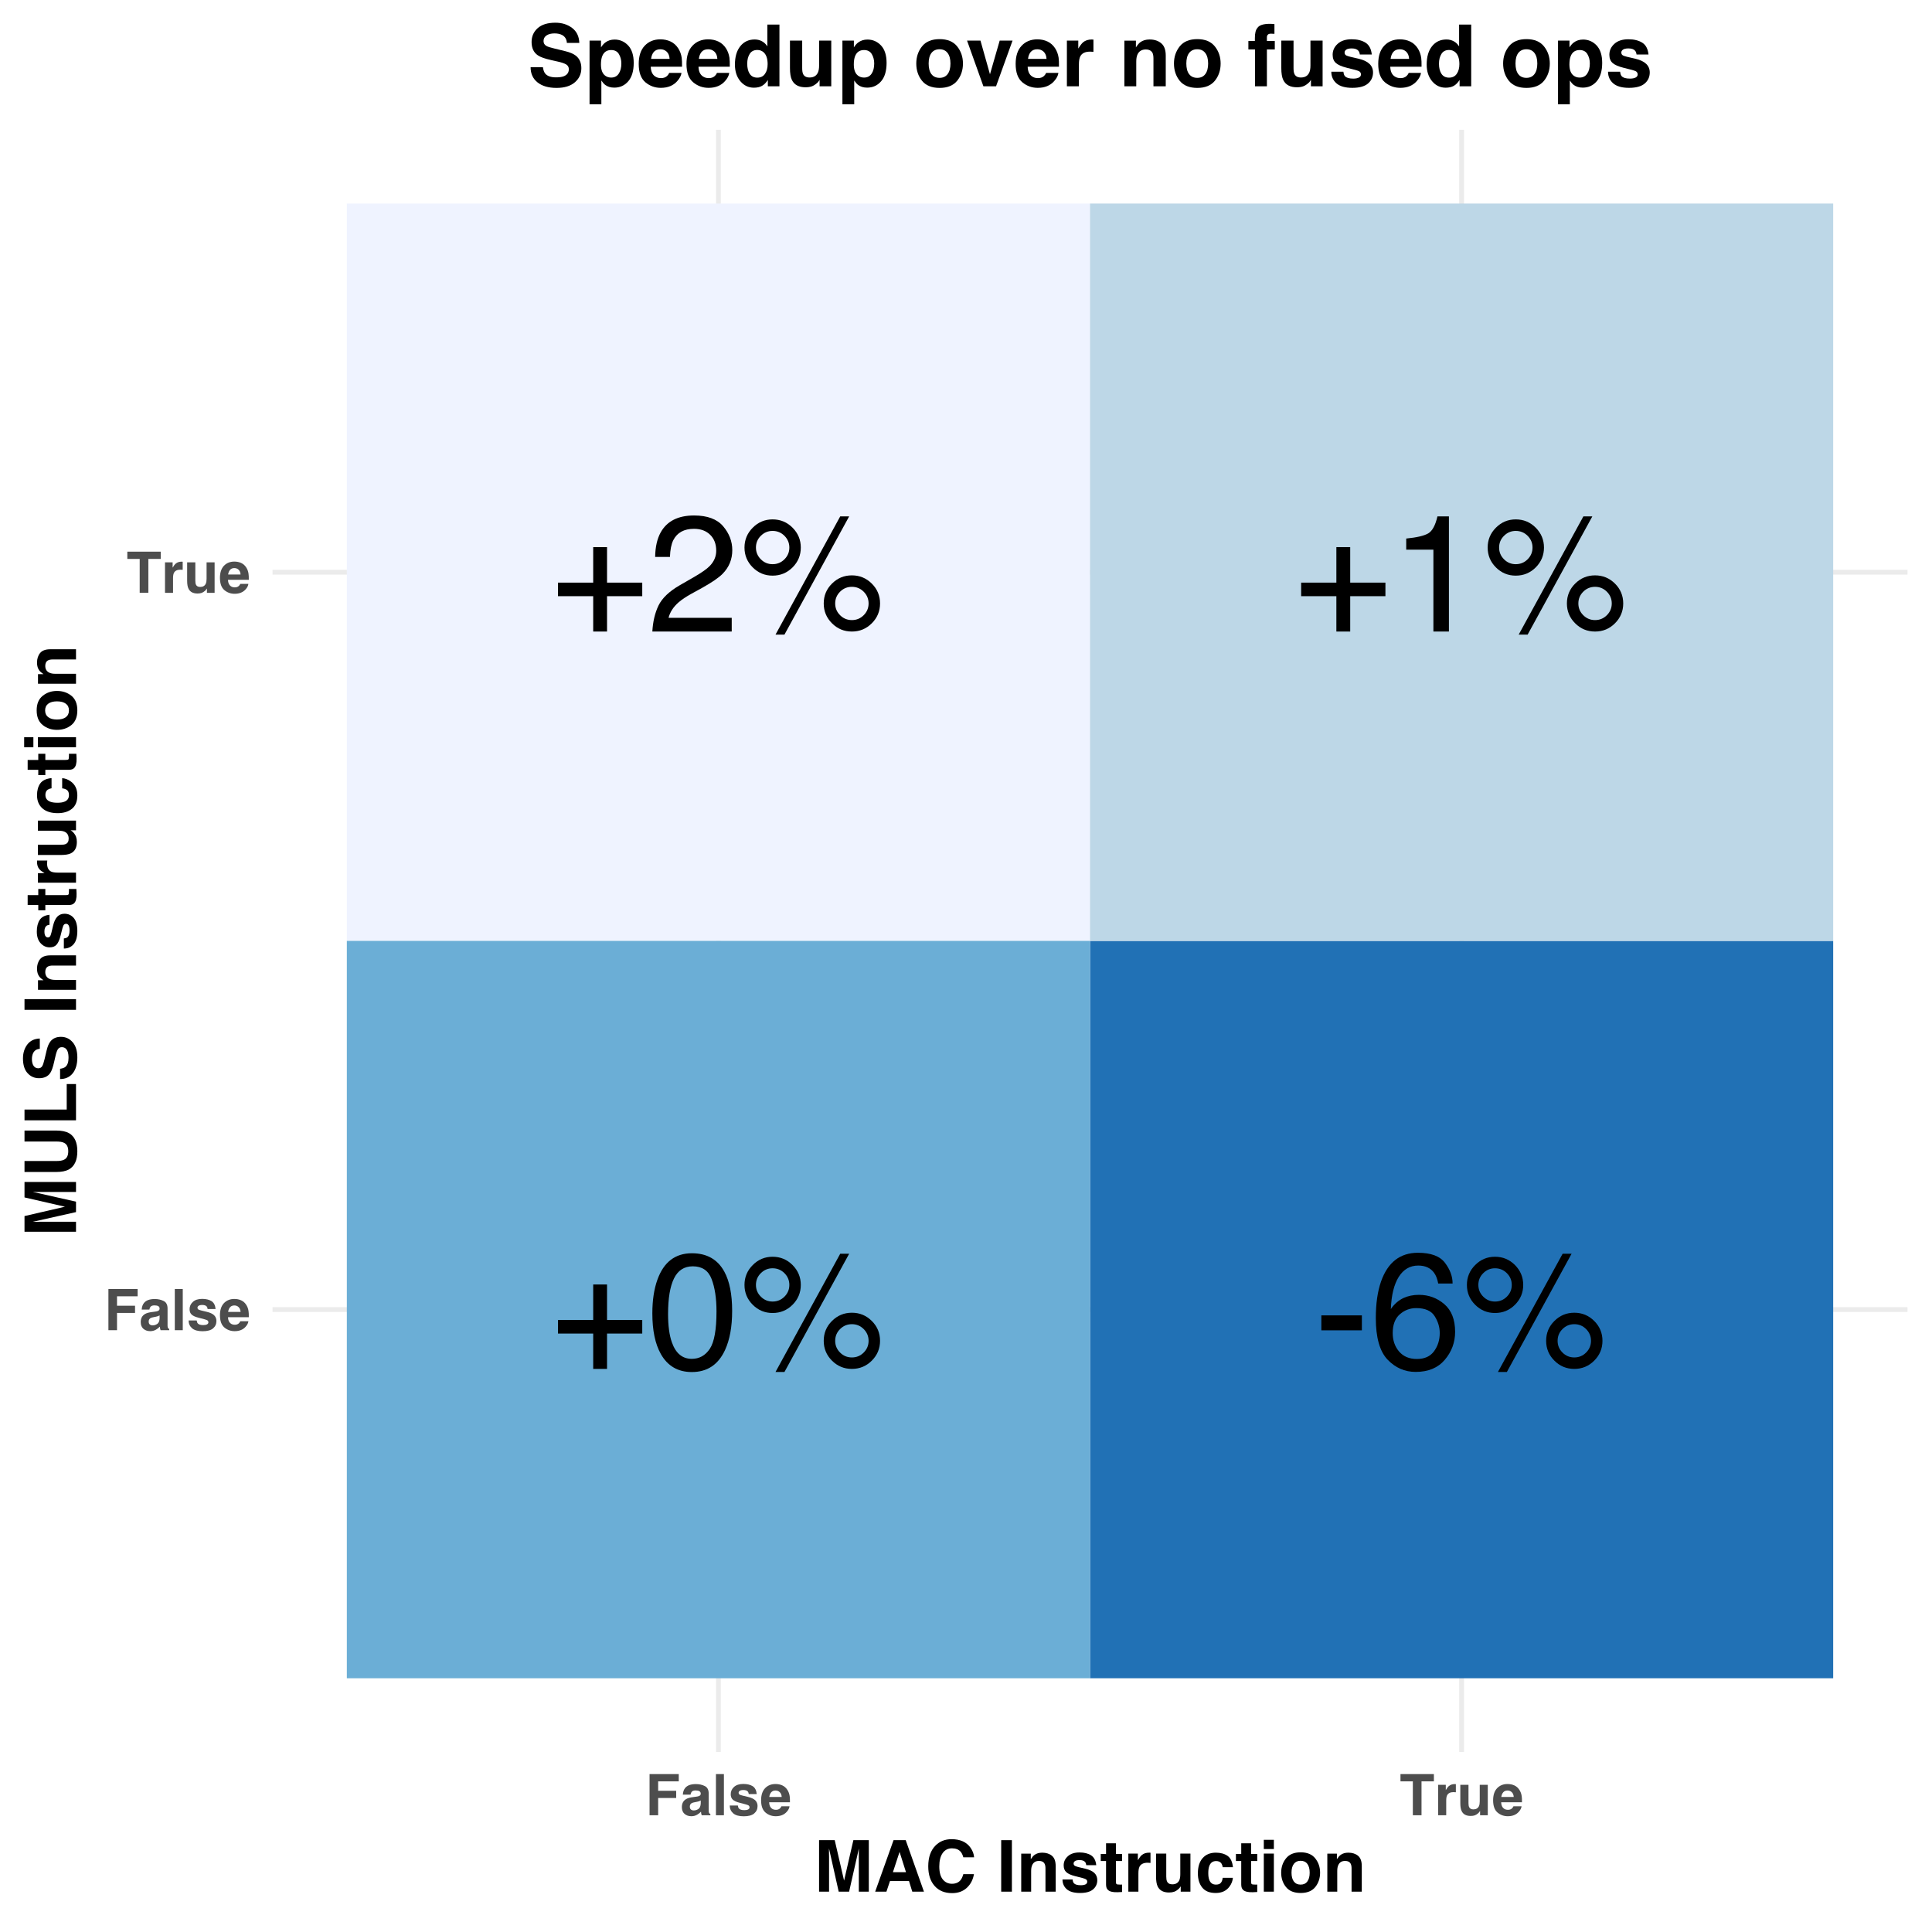 <?xml version="1.0" encoding="UTF-8"?>
<svg xmlns="http://www.w3.org/2000/svg" xmlns:xlink="http://www.w3.org/1999/xlink" width="432pt" height="432pt" viewBox="0 0 432 432" version="1.1">
<defs>
<g>
<symbol overflow="visible" id="glyph0-0">
<path style="stroke:none;" d="M 1.188 0 L 1.188 -26.531 L 22.25 -26.531 L 22.25 0 Z M 18.922 -3.328 L 18.922 -23.203 L 4.516 -23.203 L 4.516 -3.328 Z M 18.922 -3.328 "/>
</symbol>
<symbol overflow="visible" id="glyph0-1">
<path style="stroke:none;" d="M 1.531 -11.969 L 10.594 -11.969 L 10.594 -8.625 L 1.531 -8.625 Z M 1.531 -11.969 "/>
</symbol>
<symbol overflow="visible" id="glyph0-2">
<path style="stroke:none;" d="M 10.812 -25.969 C 13.707 -25.969 15.723 -25.219 16.859 -23.719 C 17.992 -22.219 18.562 -20.676 18.562 -19.094 L 15.344 -19.094 C 15.156 -20.113 14.848 -20.91 14.422 -21.484 C 13.641 -22.566 12.457 -23.109 10.875 -23.109 C 9.051 -23.109 7.602 -22.27 6.531 -20.594 C 5.469 -18.914 4.875 -16.508 4.75 -13.375 C 5.5 -14.477 6.438 -15.301 7.562 -15.844 C 8.602 -16.32 9.758 -16.562 11.031 -16.562 C 13.195 -16.562 15.086 -15.867 16.703 -14.484 C 18.316 -13.098 19.125 -11.031 19.125 -8.281 C 19.125 -5.938 18.359 -3.859 16.828 -2.047 C 15.297 -0.234 13.117 0.672 10.297 0.672 C 7.867 0.672 5.773 -0.242 4.016 -2.078 C 2.266 -3.922 1.391 -7.016 1.391 -11.359 C 1.391 -14.578 1.781 -17.305 2.562 -19.547 C 4.07 -23.828 6.82 -25.969 10.812 -25.969 Z M 10.578 -2.219 C 12.285 -2.219 13.562 -2.789 14.406 -3.938 C 15.258 -5.094 15.688 -6.453 15.688 -8.016 C 15.688 -9.336 15.305 -10.598 14.547 -11.797 C 13.797 -12.992 12.422 -13.594 10.422 -13.594 C 9.023 -13.594 7.801 -13.129 6.75 -12.203 C 5.695 -11.273 5.172 -9.879 5.172 -8.016 C 5.172 -6.379 5.645 -5.004 6.594 -3.891 C 7.551 -2.773 8.879 -2.219 10.578 -2.219 Z M 10.578 -2.219 "/>
</symbol>
<symbol overflow="visible" id="glyph0-3">
<path style="stroke:none;" d="M 25.203 -12.562 C 26.941 -12.562 28.426 -11.945 29.656 -10.719 C 30.883 -9.5 31.5 -8.02 31.5 -6.281 C 31.5 -4.551 30.883 -3.07 29.656 -1.844 C 28.426 -0.613 26.941 0 25.203 0 C 23.461 0 21.977 -0.613 20.75 -1.844 C 19.52 -3.07 18.906 -4.551 18.906 -6.281 C 18.906 -8.02 19.52 -9.5 20.75 -10.719 C 21.977 -11.945 23.461 -12.562 25.203 -12.562 Z M 22.594 -25.75 L 24.594 -25.75 L 10.125 0.688 L 8.125 0.688 Z M 7.469 -15.062 C 8.508 -15.062 9.395 -15.426 10.125 -16.156 C 10.852 -16.883 11.219 -17.758 11.219 -18.781 C 11.219 -19.801 10.852 -20.676 10.125 -21.406 C 9.395 -22.133 8.508 -22.5 7.469 -22.5 C 6.445 -22.5 5.57 -22.133 4.844 -21.406 C 4.113 -20.688 3.75 -19.812 3.75 -18.781 C 3.75 -17.758 4.113 -16.883 4.844 -16.156 C 5.57 -15.426 6.445 -15.062 7.469 -15.062 Z M 7.469 -25.078 C 9.219 -25.078 10.707 -24.457 11.938 -23.219 C 13.164 -21.988 13.781 -20.508 13.781 -18.781 C 13.781 -17.051 13.164 -15.57 11.938 -14.344 C 10.707 -13.113 9.219 -12.5 7.469 -12.5 C 5.738 -12.5 4.258 -13.113 3.031 -14.344 C 1.801 -15.57 1.188 -17.051 1.188 -18.781 C 1.188 -20.508 1.801 -21.988 3.031 -23.219 C 4.258 -24.457 5.738 -25.078 7.469 -25.078 Z M 25.203 -2.562 C 26.234 -2.562 27.113 -2.926 27.844 -3.656 C 28.57 -4.383 28.938 -5.258 28.938 -6.281 C 28.938 -7.301 28.57 -8.176 27.844 -8.906 C 27.113 -9.633 26.234 -10 25.203 -10 C 24.172 -10 23.289 -9.633 22.562 -8.906 C 21.832 -8.176 21.469 -7.301 21.469 -6.281 C 21.469 -5.258 21.832 -4.383 22.562 -3.656 C 23.289 -2.926 24.172 -2.562 25.203 -2.562 Z M 25.203 -2.562 "/>
</symbol>
<symbol overflow="visible" id="glyph0-4">
<path style="stroke:none;" d="M 1.656 -7.906 L 1.656 -10.938 L 9.531 -10.938 L 9.531 -18.875 L 12.625 -18.875 L 12.625 -10.938 L 20.5 -10.938 L 20.5 -7.906 L 12.625 -7.906 L 12.625 0 L 9.531 0 L 9.531 -7.906 Z M 1.656 -7.906 "/>
</symbol>
<symbol overflow="visible" id="glyph0-5">
<path style="stroke:none;" d="M 1.156 0 C 1.281 -2.227 1.738 -4.164 2.531 -5.812 C 3.332 -7.457 4.895 -8.957 7.219 -10.312 L 10.688 -12.312 C 12.238 -13.219 13.328 -13.988 13.953 -14.625 C 14.941 -15.625 15.438 -16.77 15.438 -18.062 C 15.438 -19.562 14.984 -20.754 14.078 -21.641 C 13.18 -22.523 11.977 -22.969 10.469 -22.969 C 8.25 -22.969 6.707 -22.125 5.844 -20.438 C 5.395 -19.539 5.145 -18.289 5.094 -16.688 L 1.781 -16.688 C 1.82 -18.938 2.238 -20.77 3.031 -22.188 C 4.438 -24.695 6.922 -25.953 10.484 -25.953 C 13.453 -25.953 15.617 -25.148 16.984 -23.547 C 18.348 -21.941 19.031 -20.16 19.031 -18.203 C 19.031 -16.129 18.301 -14.359 16.844 -12.891 C 16 -12.035 14.488 -11 12.312 -9.781 L 9.844 -8.422 C 8.664 -7.766 7.738 -7.145 7.062 -6.562 C 5.852 -5.508 5.094 -4.344 4.781 -3.062 L 18.906 -3.062 L 18.906 0 Z M 1.156 0 "/>
</symbol>
<symbol overflow="visible" id="glyph0-6">
<path style="stroke:none;" d="M 10 -25.859 C 13.352 -25.859 15.773 -24.477 17.266 -21.719 C 18.422 -19.594 19 -16.676 19 -12.969 C 19 -9.445 18.473 -6.539 17.422 -4.25 C 15.91 -0.945 13.43 0.703 9.984 0.703 C 6.879 0.703 4.566 -0.645 3.047 -3.344 C 1.785 -5.594 1.156 -8.613 1.156 -12.406 C 1.156 -15.344 1.535 -17.863 2.297 -19.969 C 3.711 -23.895 6.281 -25.859 10 -25.859 Z M 9.969 -2.25 C 11.656 -2.25 13 -2.992 14 -4.484 C 15 -5.984 15.5 -8.77 15.5 -12.844 C 15.5 -15.781 15.133 -18.195 14.406 -20.094 C 13.688 -21.988 12.285 -22.938 10.203 -22.938 C 8.285 -22.938 6.883 -22.035 6 -20.234 C 5.113 -18.43 4.672 -15.781 4.672 -12.281 C 4.672 -9.645 4.957 -7.523 5.531 -5.922 C 6.395 -3.473 7.875 -2.25 9.969 -2.25 Z M 9.969 -2.25 "/>
</symbol>
<symbol overflow="visible" id="glyph0-7">
<path style="stroke:none;" d="M 3.547 -18.312 L 3.547 -20.797 C 5.891 -21.023 7.523 -21.406 8.453 -21.938 C 9.379 -22.477 10.07 -23.75 10.531 -25.75 L 13.094 -25.75 L 13.094 0 L 9.625 0 L 9.625 -18.312 Z M 3.547 -18.312 "/>
</symbol>
<symbol overflow="visible" id="glyph1-0">
<path style="stroke:none;" d="M 0.969 -9.203 L 8.375 -9.203 L 8.375 0 L 0.969 0 Z M 7.234 -1.156 L 7.234 -8.062 L 2.109 -8.062 L 2.109 -1.156 Z M 7.234 -1.156 "/>
</symbol>
<symbol overflow="visible" id="glyph1-1">
<path style="stroke:none;" d="M 7.5 -7.578 L 2.891 -7.578 L 2.891 -5.469 L 6.922 -5.469 L 6.922 -3.859 L 2.891 -3.859 L 2.891 0 L 0.969 0 L 0.969 -9.203 L 7.5 -9.203 Z M 7.5 -7.578 "/>
</symbol>
<symbol overflow="visible" id="glyph1-2">
<path style="stroke:none;" d="M 1.094 -6.078 C 1.562 -6.672 2.367 -6.969 3.516 -6.969 C 4.254 -6.969 4.914 -6.82 5.5 -6.531 C 6.082 -6.238 6.375 -5.68 6.375 -4.859 L 6.375 -1.734 C 6.375 -1.516 6.375 -1.25 6.375 -0.938 C 6.395 -0.707 6.43 -0.551 6.484 -0.469 C 6.547 -0.383 6.633 -0.316 6.75 -0.266 L 6.75 0 L 4.812 0 C 4.758 -0.133 4.723 -0.258 4.703 -0.375 C 4.68 -0.5 4.664 -0.641 4.656 -0.797 C 4.406 -0.535 4.117 -0.312 3.797 -0.125 C 3.41 0.102 2.977 0.219 2.5 0.219 C 1.883 0.219 1.375 0.039 0.969 -0.312 C 0.57 -0.664 0.375 -1.164 0.375 -1.812 C 0.375 -2.645 0.695 -3.25 1.344 -3.625 C 1.695 -3.832 2.219 -3.977 2.906 -4.062 L 3.5 -4.141 C 3.832 -4.18 4.07 -4.234 4.219 -4.297 C 4.469 -4.41 4.594 -4.582 4.594 -4.812 C 4.594 -5.082 4.492 -5.27 4.297 -5.375 C 4.109 -5.488 3.828 -5.547 3.453 -5.547 C 3.023 -5.547 2.727 -5.441 2.562 -5.234 C 2.438 -5.078 2.352 -4.867 2.312 -4.609 L 0.594 -4.609 C 0.625 -5.203 0.789 -5.691 1.094 -6.078 Z M 2.406 -1.281 C 2.57 -1.145 2.781 -1.078 3.031 -1.078 C 3.406 -1.078 3.754 -1.188 4.078 -1.406 C 4.398 -1.633 4.57 -2.051 4.594 -2.656 L 4.594 -3.312 C 4.477 -3.238 4.363 -3.18 4.25 -3.141 C 4.133 -3.098 3.977 -3.055 3.781 -3.016 L 3.375 -2.938 C 3 -2.875 2.727 -2.797 2.562 -2.703 C 2.289 -2.535 2.156 -2.281 2.156 -1.938 C 2.156 -1.633 2.238 -1.414 2.406 -1.281 Z M 2.406 -1.281 "/>
</symbol>
<symbol overflow="visible" id="glyph1-3">
<path style="stroke:none;" d="M 0.875 -9.203 L 2.656 -9.203 L 2.656 0 L 0.875 0 Z M 0.875 -9.203 "/>
</symbol>
<symbol overflow="visible" id="glyph1-4">
<path style="stroke:none;" d="M 5.531 -6.5 C 6.062 -6.156 6.363 -5.566 6.438 -4.734 L 4.656 -4.734 C 4.633 -4.961 4.57 -5.145 4.469 -5.281 C 4.27 -5.52 3.938 -5.641 3.469 -5.641 C 3.082 -5.641 2.805 -5.578 2.641 -5.453 C 2.473 -5.336 2.391 -5.195 2.391 -5.031 C 2.391 -4.832 2.477 -4.688 2.656 -4.594 C 2.832 -4.5 3.453 -4.332 4.516 -4.094 C 5.223 -3.926 5.754 -3.676 6.109 -3.344 C 6.453 -3 6.625 -2.57 6.625 -2.062 C 6.625 -1.383 6.375 -0.832 5.875 -0.406 C 5.375 0.02 4.598 0.234 3.547 0.234 C 2.473 0.234 1.68 0.008 1.172 -0.438 C 0.66 -0.895 0.406 -1.473 0.406 -2.172 L 2.219 -2.172 C 2.258 -1.859 2.344 -1.633 2.469 -1.5 C 2.688 -1.258 3.094 -1.141 3.688 -1.141 C 4.039 -1.141 4.316 -1.191 4.516 -1.297 C 4.723 -1.398 4.828 -1.555 4.828 -1.766 C 4.828 -1.961 4.742 -2.113 4.578 -2.219 C 4.41 -2.32 3.789 -2.504 2.719 -2.766 C 1.945 -2.953 1.406 -3.191 1.094 -3.484 C 0.781 -3.766 0.625 -4.172 0.625 -4.703 C 0.625 -5.336 0.867 -5.879 1.359 -6.328 C 1.848 -6.773 2.539 -7 3.438 -7 C 4.289 -7 4.988 -6.832 5.531 -6.5 Z M 5.531 -6.5 "/>
</symbol>
<symbol overflow="visible" id="glyph1-5">
<path style="stroke:none;" d="M 6.656 -2 C 6.613 -1.594 6.406 -1.18 6.031 -0.766 C 5.445 -0.109 4.629 0.219 3.578 0.219 C 2.711 0.219 1.945 -0.055 1.281 -0.609 C 0.625 -1.172 0.297 -2.082 0.297 -3.344 C 0.297 -4.52 0.594 -5.422 1.188 -6.047 C 1.789 -6.672 2.566 -6.984 3.516 -6.984 C 4.086 -6.984 4.598 -6.879 5.047 -6.672 C 5.504 -6.461 5.879 -6.129 6.172 -5.672 C 6.441 -5.266 6.613 -4.797 6.688 -4.266 C 6.738 -3.953 6.758 -3.5 6.75 -2.906 L 2.094 -2.906 C 2.113 -2.227 2.328 -1.75 2.734 -1.469 C 2.973 -1.301 3.27 -1.219 3.625 -1.219 C 3.988 -1.219 4.285 -1.32 4.516 -1.531 C 4.641 -1.645 4.75 -1.801 4.844 -2 Z M 4.906 -4.094 C 4.875 -4.562 4.727 -4.914 4.469 -5.156 C 4.219 -5.406 3.898 -5.531 3.516 -5.531 C 3.109 -5.531 2.789 -5.398 2.562 -5.141 C 2.332 -4.879 2.188 -4.531 2.125 -4.094 Z M 4.906 -4.094 "/>
</symbol>
<symbol overflow="visible" id="glyph1-6">
<path style="stroke:none;" d="M 7.672 -9.203 L 7.672 -7.578 L 4.906 -7.578 L 4.906 0 L 2.969 0 L 2.969 -7.578 L 0.203 -7.578 L 0.203 -9.203 Z M 7.672 -9.203 "/>
</symbol>
<symbol overflow="visible" id="glyph1-7">
<path style="stroke:none;" d="M 4.25 -5.172 C 3.539 -5.172 3.062 -4.938 2.812 -4.469 C 2.676 -4.207 2.609 -3.801 2.609 -3.25 L 2.609 0 L 0.812 0 L 0.812 -6.812 L 2.516 -6.812 L 2.516 -5.625 C 2.785 -6.082 3.023 -6.391 3.234 -6.547 C 3.566 -6.828 4 -6.969 4.531 -6.969 C 4.562 -6.969 4.586 -6.969 4.609 -6.969 C 4.641 -6.969 4.691 -6.961 4.766 -6.953 L 4.766 -5.141 C 4.648 -5.148 4.551 -5.156 4.469 -5.156 C 4.383 -5.164 4.312 -5.172 4.25 -5.172 Z M 4.25 -5.172 "/>
</symbol>
<symbol overflow="visible" id="glyph1-8">
<path style="stroke:none;" d="M 5.203 -0.969 C 5.18 -0.945 5.133 -0.883 5.062 -0.781 C 5 -0.676 4.926 -0.582 4.844 -0.5 C 4.562 -0.25 4.289 -0.078 4.031 0.016 C 3.77 0.109 3.461 0.156 3.109 0.156 C 2.098 0.156 1.422 -0.207 1.078 -0.938 C 0.879 -1.332 0.781 -1.922 0.781 -2.703 L 0.781 -6.812 L 2.609 -6.812 L 2.609 -2.703 C 2.609 -2.316 2.656 -2.023 2.75 -1.828 C 2.906 -1.484 3.223 -1.312 3.703 -1.312 C 4.305 -1.312 4.723 -1.555 4.953 -2.047 C 5.066 -2.316 5.125 -2.672 5.125 -3.109 L 5.125 -6.812 L 6.922 -6.812 L 6.922 0 L 5.203 0 Z M 5.203 -0.969 "/>
</symbol>
<symbol overflow="visible" id="glyph2-0">
<path style="stroke:none;" d="M 1.203 -11.516 L 10.484 -11.516 L 10.484 0 L 1.203 0 Z M 9.047 -1.438 L 9.047 -10.078 L 2.641 -10.078 L 2.641 -1.438 Z M 9.047 -1.438 "/>
</symbol>
<symbol overflow="visible" id="glyph2-1">
<path style="stroke:none;" d="M 3.422 0 L 1.188 0 L 1.188 -11.516 L 4.688 -11.516 L 6.781 -2.469 L 8.859 -11.516 L 12.312 -11.516 L 12.312 0 L 10.078 0 L 10.078 -7.797 C 10.078 -8.016 10.078 -8.328 10.078 -8.734 C 10.086 -9.141 10.094 -9.453 10.094 -9.672 L 7.906 0 L 5.578 0 L 3.406 -9.672 C 3.406 -9.453 3.406 -9.141 3.406 -8.734 C 3.414 -8.328 3.422 -8.016 3.422 -7.797 Z M 3.422 0 "/>
</symbol>
<symbol overflow="visible" id="glyph2-2">
<path style="stroke:none;" d="M 7.969 -2.375 L 3.719 -2.375 L 2.922 0 L 0.406 0 L 4.516 -11.516 L 7.234 -11.516 L 11.312 0 L 8.703 0 Z M 7.297 -4.359 L 5.859 -8.891 L 4.375 -4.359 Z M 7.297 -4.359 "/>
</symbol>
<symbol overflow="visible" id="glyph2-3">
<path style="stroke:none;" d="M 9.344 -0.859 C 8.488 -0.066 7.391 0.328 6.047 0.328 C 4.391 0.328 3.086 -0.207 2.141 -1.281 C 1.191 -2.344 0.719 -3.805 0.719 -5.672 C 0.719 -7.68 1.258 -9.227 2.344 -10.312 C 3.281 -11.258 4.473 -11.734 5.922 -11.734 C 7.859 -11.734 9.273 -11.098 10.172 -9.828 C 10.66 -9.117 10.926 -8.406 10.969 -7.688 L 8.562 -7.688 C 8.406 -8.238 8.203 -8.656 7.953 -8.938 C 7.516 -9.438 6.867 -9.688 6.016 -9.688 C 5.141 -9.688 4.445 -9.332 3.938 -8.625 C 3.438 -7.914 3.188 -6.914 3.188 -5.625 C 3.188 -4.332 3.453 -3.363 3.984 -2.719 C 4.516 -2.082 5.191 -1.766 6.016 -1.766 C 6.859 -1.766 7.504 -2.039 7.953 -2.594 C 8.191 -2.883 8.395 -3.328 8.562 -3.922 L 10.938 -3.922 C 10.727 -2.672 10.195 -1.648 9.344 -0.859 Z M 9.344 -0.859 "/>
</symbol>
<symbol overflow="visible" id="glyph2-4">
<path style="stroke:none;" d=""/>
</symbol>
<symbol overflow="visible" id="glyph2-5">
<path style="stroke:none;" d="M 1.031 -11.516 L 3.422 -11.516 L 3.422 0 L 1.031 0 Z M 1.031 -11.516 "/>
</symbol>
<symbol overflow="visible" id="glyph2-6">
<path style="stroke:none;" d="M 5.047 -6.875 C 4.297 -6.875 3.781 -6.551 3.5 -5.906 C 3.352 -5.57 3.281 -5.141 3.281 -4.609 L 3.281 0 L 1.062 0 L 1.062 -8.5 L 3.203 -8.5 L 3.203 -7.266 C 3.492 -7.703 3.766 -8.016 4.016 -8.203 C 4.473 -8.547 5.055 -8.719 5.766 -8.719 C 6.641 -8.719 7.359 -8.488 7.922 -8.031 C 8.484 -7.57 8.766 -6.805 8.766 -5.734 L 8.766 0 L 6.484 0 L 6.484 -5.188 C 6.484 -5.633 6.422 -5.977 6.297 -6.219 C 6.078 -6.656 5.66 -6.875 5.047 -6.875 Z M 5.047 -6.875 "/>
</symbol>
<symbol overflow="visible" id="glyph2-7">
<path style="stroke:none;" d="M 6.906 -8.125 C 7.57 -7.695 7.957 -6.961 8.062 -5.922 L 5.828 -5.922 C 5.797 -6.211 5.719 -6.441 5.594 -6.609 C 5.344 -6.91 4.926 -7.062 4.344 -7.062 C 3.852 -7.062 3.504 -6.984 3.297 -6.828 C 3.098 -6.68 3 -6.504 3 -6.297 C 3 -6.047 3.109 -5.863 3.328 -5.75 C 3.547 -5.625 4.316 -5.414 5.641 -5.125 C 6.523 -4.914 7.191 -4.602 7.641 -4.188 C 8.078 -3.758 8.297 -3.223 8.297 -2.578 C 8.297 -1.734 7.977 -1.039 7.344 -0.5 C 6.719 0.031 5.75 0.297 4.438 0.297 C 3.102 0.297 2.113 0.016 1.469 -0.547 C 0.832 -1.117 0.516 -1.844 0.516 -2.719 L 2.781 -2.719 C 2.82 -2.32 2.922 -2.039 3.078 -1.875 C 3.359 -1.582 3.867 -1.438 4.609 -1.438 C 5.047 -1.438 5.395 -1.5 5.656 -1.625 C 5.914 -1.758 6.047 -1.957 6.047 -2.219 C 6.047 -2.469 5.941 -2.656 5.734 -2.781 C 5.523 -2.914 4.75 -3.141 3.406 -3.453 C 2.445 -3.691 1.77 -3.992 1.375 -4.359 C 0.977 -4.711 0.781 -5.223 0.781 -5.891 C 0.781 -6.672 1.086 -7.344 1.703 -7.906 C 2.316 -8.477 3.188 -8.766 4.312 -8.766 C 5.375 -8.766 6.238 -8.551 6.906 -8.125 Z M 6.906 -8.125 "/>
</symbol>
<symbol overflow="visible" id="glyph2-8">
<path style="stroke:none;" d="M 4.938 -1.594 L 4.938 0.078 L 3.891 0.125 C 2.836 0.156 2.117 -0.031 1.734 -0.438 C 1.484 -0.688 1.359 -1.078 1.359 -1.609 L 1.359 -6.859 L 0.172 -6.859 L 0.172 -8.438 L 1.359 -8.438 L 1.359 -10.812 L 3.562 -10.812 L 3.562 -8.438 L 4.938 -8.438 L 4.938 -6.859 L 3.562 -6.859 L 3.562 -2.359 C 3.562 -2.004 3.602 -1.785 3.688 -1.703 C 3.781 -1.617 4.051 -1.578 4.5 -1.578 C 4.57 -1.578 4.645 -1.578 4.719 -1.578 C 4.789 -1.578 4.863 -1.582 4.938 -1.594 Z M 4.938 -1.594 "/>
</symbol>
<symbol overflow="visible" id="glyph2-9">
<path style="stroke:none;" d="M 5.328 -6.469 C 4.43 -6.469 3.828 -6.176 3.516 -5.594 C 3.348 -5.258 3.266 -4.754 3.266 -4.078 L 3.266 0 L 1.016 0 L 1.016 -8.516 L 3.141 -8.516 L 3.141 -7.031 C 3.484 -7.602 3.785 -7.992 4.047 -8.203 C 4.461 -8.547 5.004 -8.719 5.672 -8.719 C 5.711 -8.719 5.742 -8.719 5.766 -8.719 C 5.797 -8.719 5.863 -8.711 5.969 -8.703 L 5.969 -6.422 C 5.82 -6.441 5.691 -6.453 5.578 -6.453 C 5.473 -6.461 5.391 -6.469 5.328 -6.469 Z M 5.328 -6.469 "/>
</symbol>
<symbol overflow="visible" id="glyph2-10">
<path style="stroke:none;" d="M 6.5 -1.203 C 6.477 -1.18 6.426 -1.102 6.344 -0.969 C 6.258 -0.844 6.16 -0.727 6.047 -0.625 C 5.703 -0.312 5.363 -0.098 5.031 0.016 C 4.707 0.129 4.328 0.188 3.891 0.188 C 2.629 0.188 1.781 -0.266 1.344 -1.172 C 1.102 -1.672 0.984 -2.41 0.984 -3.391 L 0.984 -8.516 L 3.266 -8.516 L 3.266 -3.391 C 3.266 -2.898 3.32 -2.535 3.438 -2.297 C 3.633 -1.859 4.031 -1.641 4.625 -1.641 C 5.383 -1.641 5.906 -1.945 6.188 -2.562 C 6.332 -2.895 6.406 -3.336 6.406 -3.891 L 6.406 -8.516 L 8.672 -8.516 L 8.672 0 L 6.5 0 Z M 6.5 -1.203 "/>
</symbol>
<symbol overflow="visible" id="glyph2-11">
<path style="stroke:none;" d="M 8.406 -5.469 L 6.125 -5.469 C 6.082 -5.781 5.977 -6.066 5.812 -6.328 C 5.562 -6.672 5.172 -6.844 4.641 -6.844 C 3.891 -6.844 3.379 -6.469 3.109 -5.719 C 2.961 -5.32 2.891 -4.797 2.891 -4.141 C 2.891 -3.516 2.961 -3.016 3.109 -2.641 C 3.367 -1.93 3.867 -1.578 4.609 -1.578 C 5.129 -1.578 5.5 -1.719 5.719 -2 C 5.938 -2.281 6.066 -2.645 6.109 -3.094 L 8.391 -3.094 C 8.336 -2.414 8.094 -1.773 7.656 -1.172 C 6.957 -0.191 5.922 0.297 4.547 0.297 C 3.18 0.297 2.176 -0.109 1.531 -0.922 C 0.883 -1.734 0.562 -2.789 0.562 -4.094 C 0.562 -5.551 0.914 -6.688 1.625 -7.5 C 2.344 -8.312 3.328 -8.719 4.578 -8.719 C 5.648 -8.719 6.523 -8.477 7.203 -8 C 7.879 -7.52 8.281 -6.676 8.406 -5.469 Z M 8.406 -5.469 "/>
</symbol>
<symbol overflow="visible" id="glyph2-12">
<path style="stroke:none;" d="M 3.328 -8.516 L 3.328 0 L 1.078 0 L 1.078 -8.516 Z M 3.328 -11.594 L 3.328 -9.531 L 1.078 -9.531 L 1.078 -11.594 Z M 3.328 -11.594 "/>
</symbol>
<symbol overflow="visible" id="glyph2-13">
<path style="stroke:none;" d="M 8.141 -7.438 C 8.859 -6.539 9.219 -5.477 9.219 -4.25 C 9.219 -3 8.859 -1.926 8.141 -1.031 C 7.422 -0.145 6.332 0.297 4.875 0.297 C 3.406 0.297 2.312 -0.145 1.594 -1.031 C 0.875 -1.926 0.516 -3 0.516 -4.25 C 0.516 -5.477 0.875 -6.539 1.594 -7.438 C 2.312 -8.344 3.406 -8.797 4.875 -8.797 C 6.332 -8.797 7.422 -8.344 8.141 -7.438 Z M 4.859 -6.906 C 4.211 -6.906 3.711 -6.676 3.359 -6.219 C 3.004 -5.758 2.828 -5.102 2.828 -4.25 C 2.828 -3.395 3.004 -2.734 3.359 -2.266 C 3.711 -1.805 4.211 -1.578 4.859 -1.578 C 5.516 -1.578 6.016 -1.805 6.359 -2.266 C 6.711 -2.734 6.891 -3.395 6.891 -4.25 C 6.891 -5.102 6.711 -5.758 6.359 -6.219 C 6.016 -6.676 5.516 -6.906 4.859 -6.906 Z M 4.859 -6.906 "/>
</symbol>
<symbol overflow="visible" id="glyph3-0">
<path style="stroke:none;" d="M -11.516 -1.203 L -11.516 -10.484 L 0 -10.484 L 0 -1.203 Z M -1.438 -9.047 L -10.078 -9.047 L -10.078 -2.641 L -1.438 -2.641 Z M -1.438 -9.047 "/>
</symbol>
<symbol overflow="visible" id="glyph3-1">
<path style="stroke:none;" d="M 0 -3.422 L 0 -1.188 L -11.516 -1.188 L -11.516 -4.688 L -2.469 -6.781 L -11.516 -8.859 L -11.516 -12.312 L 0 -12.312 L 0 -10.078 L -7.797 -10.078 C -8.016 -10.078 -8.328 -10.078 -8.734 -10.078 C -9.141 -10.086 -9.453 -10.094 -9.672 -10.094 L 0 -7.906 L 0 -5.578 L -9.672 -3.406 C -9.453 -3.406 -9.141 -3.406 -8.734 -3.406 C -8.328 -3.414 -8.016 -3.422 -7.797 -3.422 Z M 0 -3.422 "/>
</symbol>
<symbol overflow="visible" id="glyph3-2">
<path style="stroke:none;" d="M -4.438 -8.031 L -11.516 -8.031 L -11.516 -10.484 L -4.438 -10.484 C -3.219 -10.484 -2.266 -10.289 -1.578 -9.906 C -0.328 -9.195 0.297 -7.848 0.297 -5.859 C 0.297 -3.859 -0.328 -2.504 -1.578 -1.797 C -2.266 -1.41 -3.219 -1.219 -4.438 -1.219 L -11.516 -1.219 L -11.516 -3.672 L -4.438 -3.672 C -3.645 -3.672 -3.066 -3.766 -2.703 -3.953 C -2.055 -4.242 -1.734 -4.879 -1.734 -5.859 C -1.734 -6.828 -2.055 -7.457 -2.703 -7.75 C -3.066 -7.938 -3.645 -8.031 -4.438 -8.031 Z M -4.438 -8.031 "/>
</symbol>
<symbol overflow="visible" id="glyph3-3">
<path style="stroke:none;" d="M -11.516 -1.219 L -11.516 -3.625 L -2.078 -3.625 L -2.078 -9.328 L 0 -9.328 L 0 -1.219 Z M -11.516 -1.219 "/>
</symbol>
<symbol overflow="visible" id="glyph3-4">
<path style="stroke:none;" d="M -1.672 -5.406 C -1.672 -5.969 -1.734 -6.426 -1.859 -6.781 C -2.098 -7.457 -2.539 -7.797 -3.188 -7.797 C -3.57 -7.797 -3.867 -7.629 -4.078 -7.297 C -4.273 -6.961 -4.453 -6.438 -4.609 -5.719 L -4.891 -4.5 C -5.16 -3.301 -5.453 -2.473 -5.766 -2.016 C -6.297 -1.242 -7.129 -0.859 -8.266 -0.859 C -9.297 -0.859 -10.148 -1.234 -10.828 -1.984 C -11.516 -2.734 -11.859 -3.832 -11.859 -5.281 C -11.859 -6.5 -11.535 -7.535 -10.891 -8.391 C -10.242 -9.242 -9.312 -9.691 -8.094 -9.734 L -8.094 -7.422 C -8.781 -7.379 -9.27 -7.078 -9.562 -6.516 C -9.758 -6.141 -9.859 -5.676 -9.859 -5.125 C -9.859 -4.5 -9.734 -4 -9.484 -3.625 C -9.234 -3.258 -8.883 -3.078 -8.438 -3.078 C -8.02 -3.078 -7.711 -3.258 -7.516 -3.625 C -7.379 -3.863 -7.219 -4.363 -7.031 -5.125 L -6.562 -7.109 C -6.352 -7.984 -6.07 -8.641 -5.719 -9.078 C -5.176 -9.766 -4.395 -10.109 -3.375 -10.109 C -2.32 -10.109 -1.445 -9.707 -0.75 -8.906 C -0.051 -8.102 0.297 -6.969 0.297 -5.5 C 0.297 -4 -0.047 -2.816 -0.734 -1.953 C -1.422 -1.098 -2.363 -0.672 -3.562 -0.672 L -3.562 -2.969 C -3.031 -3.039 -2.633 -3.18 -2.375 -3.391 C -1.906 -3.785 -1.672 -4.457 -1.672 -5.406 Z M -1.672 -5.406 "/>
</symbol>
<symbol overflow="visible" id="glyph3-5">
<path style="stroke:none;" d=""/>
</symbol>
<symbol overflow="visible" id="glyph3-6">
<path style="stroke:none;" d="M -11.516 -1.031 L -11.516 -3.422 L 0 -3.422 L 0 -1.031 Z M -11.516 -1.031 "/>
</symbol>
<symbol overflow="visible" id="glyph3-7">
<path style="stroke:none;" d="M -6.875 -5.047 C -6.875 -4.297 -6.551 -3.781 -5.906 -3.5 C -5.57 -3.352 -5.141 -3.281 -4.609 -3.281 L 0 -3.281 L 0 -1.062 L -8.5 -1.062 L -8.5 -3.203 L -7.266 -3.203 C -7.703 -3.492 -8.016 -3.766 -8.203 -4.016 C -8.547 -4.473 -8.719 -5.055 -8.719 -5.766 C -8.719 -6.641 -8.488 -7.359 -8.031 -7.922 C -7.57 -8.484 -6.805 -8.766 -5.734 -8.766 L 0 -8.766 L 0 -6.484 L -5.188 -6.484 C -5.633 -6.484 -5.977 -6.422 -6.219 -6.297 C -6.656 -6.078 -6.875 -5.66 -6.875 -5.047 Z M -6.875 -5.047 "/>
</symbol>
<symbol overflow="visible" id="glyph3-8">
<path style="stroke:none;" d="M -8.125 -6.906 C -7.695 -7.57 -6.961 -7.957 -5.922 -8.062 L -5.922 -5.828 C -6.211 -5.797 -6.441 -5.719 -6.609 -5.594 C -6.91 -5.344 -7.062 -4.926 -7.062 -4.344 C -7.062 -3.852 -6.984 -3.504 -6.828 -3.297 C -6.68 -3.098 -6.504 -3 -6.297 -3 C -6.047 -3 -5.863 -3.109 -5.75 -3.328 C -5.625 -3.547 -5.414 -4.316 -5.125 -5.641 C -4.914 -6.523 -4.602 -7.191 -4.188 -7.641 C -3.758 -8.078 -3.223 -8.297 -2.578 -8.297 C -1.734 -8.297 -1.039 -7.977 -0.5 -7.344 C 0.031 -6.719 0.297 -5.75 0.297 -4.438 C 0.297 -3.102 0.016 -2.113 -0.547 -1.469 C -1.117 -0.832 -1.844 -0.516 -2.719 -0.516 L -2.719 -2.781 C -2.32 -2.82 -2.039 -2.922 -1.875 -3.078 C -1.582 -3.359 -1.438 -3.867 -1.438 -4.609 C -1.438 -5.047 -1.5 -5.395 -1.625 -5.656 C -1.758 -5.914 -1.957 -6.047 -2.219 -6.047 C -2.469 -6.047 -2.656 -5.941 -2.781 -5.734 C -2.914 -5.523 -3.141 -4.75 -3.453 -3.406 C -3.691 -2.445 -3.992 -1.77 -4.359 -1.375 C -4.711 -0.977 -5.223 -0.781 -5.891 -0.781 C -6.672 -0.781 -7.344 -1.086 -7.906 -1.703 C -8.477 -2.316 -8.766 -3.188 -8.766 -4.312 C -8.766 -5.375 -8.551 -6.238 -8.125 -6.906 Z M -8.125 -6.906 "/>
</symbol>
<symbol overflow="visible" id="glyph3-9">
<path style="stroke:none;" d="M -1.594 -4.938 L 0.078 -4.938 L 0.125 -3.891 C 0.156 -2.836 -0.031 -2.117 -0.438 -1.734 C -0.688 -1.484 -1.078 -1.359 -1.609 -1.359 L -6.859 -1.359 L -6.859 -0.172 L -8.438 -0.172 L -8.438 -1.359 L -10.812 -1.359 L -10.812 -3.562 L -8.438 -3.562 L -8.438 -4.938 L -6.859 -4.938 L -6.859 -3.562 L -2.359 -3.562 C -2.004 -3.562 -1.785 -3.602 -1.703 -3.688 C -1.617 -3.781 -1.578 -4.051 -1.578 -4.5 C -1.578 -4.57 -1.578 -4.645 -1.578 -4.719 C -1.578 -4.789 -1.582 -4.863 -1.594 -4.938 Z M -1.594 -4.938 "/>
</symbol>
<symbol overflow="visible" id="glyph3-10">
<path style="stroke:none;" d="M -6.469 -5.328 C -6.469 -4.43 -6.176 -3.828 -5.594 -3.516 C -5.258 -3.348 -4.754 -3.266 -4.078 -3.266 L 0 -3.266 L 0 -1.016 L -8.516 -1.016 L -8.516 -3.141 L -7.031 -3.141 C -7.602 -3.484 -7.992 -3.785 -8.203 -4.047 C -8.547 -4.461 -8.719 -5.004 -8.719 -5.672 C -8.719 -5.711 -8.719 -5.742 -8.719 -5.766 C -8.719 -5.797 -8.711 -5.863 -8.703 -5.969 L -6.422 -5.969 C -6.441 -5.82 -6.453 -5.691 -6.453 -5.578 C -6.461 -5.473 -6.469 -5.391 -6.469 -5.328 Z M -6.469 -5.328 "/>
</symbol>
<symbol overflow="visible" id="glyph3-11">
<path style="stroke:none;" d="M -1.203 -6.5 C -1.18 -6.477 -1.102 -6.426 -0.969 -6.344 C -0.844 -6.258 -0.727 -6.16 -0.625 -6.047 C -0.312 -5.703 -0.098 -5.363 0.016 -5.031 C 0.129 -4.707 0.188 -4.328 0.188 -3.891 C 0.188 -2.629 -0.266 -1.781 -1.172 -1.344 C -1.672 -1.102 -2.41 -0.984 -3.391 -0.984 L -8.516 -0.984 L -8.516 -3.266 L -3.391 -3.266 C -2.898 -3.266 -2.535 -3.32 -2.297 -3.438 C -1.859 -3.633 -1.641 -4.031 -1.641 -4.625 C -1.641 -5.383 -1.945 -5.906 -2.562 -6.188 C -2.895 -6.332 -3.336 -6.406 -3.891 -6.406 L -8.516 -6.406 L -8.516 -8.672 L 0 -8.672 L 0 -6.5 Z M -1.203 -6.5 "/>
</symbol>
<symbol overflow="visible" id="glyph3-12">
<path style="stroke:none;" d="M -5.469 -8.406 L -5.469 -6.125 C -5.781 -6.082 -6.066 -5.977 -6.328 -5.812 C -6.672 -5.562 -6.844 -5.172 -6.844 -4.641 C -6.844 -3.891 -6.469 -3.379 -5.719 -3.109 C -5.32 -2.961 -4.797 -2.891 -4.141 -2.891 C -3.516 -2.891 -3.016 -2.961 -2.641 -3.109 C -1.93 -3.367 -1.578 -3.867 -1.578 -4.609 C -1.578 -5.129 -1.719 -5.5 -2 -5.719 C -2.281 -5.938 -2.645 -6.066 -3.094 -6.109 L -3.094 -8.391 C -2.414 -8.336 -1.773 -8.094 -1.172 -7.656 C -0.191 -6.957 0.297 -5.922 0.297 -4.547 C 0.297 -3.18 -0.109 -2.176 -0.922 -1.531 C -1.734 -0.883 -2.789 -0.562 -4.094 -0.562 C -5.551 -0.562 -6.688 -0.914 -7.5 -1.625 C -8.312 -2.344 -8.719 -3.328 -8.719 -4.578 C -8.719 -5.648 -8.477 -6.523 -8 -7.203 C -7.52 -7.879 -6.676 -8.281 -5.469 -8.406 Z M -5.469 -8.406 "/>
</symbol>
<symbol overflow="visible" id="glyph3-13">
<path style="stroke:none;" d="M -8.516 -3.328 L 0 -3.328 L 0 -1.078 L -8.516 -1.078 Z M -11.594 -3.328 L -9.531 -3.328 L -9.531 -1.078 L -11.594 -1.078 Z M -11.594 -3.328 "/>
</symbol>
<symbol overflow="visible" id="glyph3-14">
<path style="stroke:none;" d="M -7.438 -8.141 C -6.539 -8.859 -5.477 -9.219 -4.25 -9.219 C -3 -9.219 -1.926 -8.859 -1.031 -8.141 C -0.145 -7.422 0.297 -6.332 0.297 -4.875 C 0.297 -3.406 -0.145 -2.312 -1.031 -1.594 C -1.926 -0.875 -3 -0.516 -4.25 -0.516 C -5.477 -0.516 -6.539 -0.875 -7.438 -1.594 C -8.344 -2.312 -8.797 -3.406 -8.797 -4.875 C -8.797 -6.332 -8.344 -7.422 -7.438 -8.141 Z M -6.906 -4.859 C -6.906 -4.211 -6.676 -3.711 -6.219 -3.359 C -5.758 -3.004 -5.102 -2.828 -4.25 -2.828 C -3.395 -2.828 -2.734 -3.004 -2.266 -3.359 C -1.805 -3.711 -1.578 -4.211 -1.578 -4.859 C -1.578 -5.516 -1.805 -6.016 -2.266 -6.359 C -2.734 -6.711 -3.395 -6.891 -4.25 -6.891 C -5.102 -6.891 -5.758 -6.711 -6.219 -6.359 C -6.676 -6.016 -6.906 -5.516 -6.906 -4.859 Z M -6.906 -4.859 "/>
</symbol>
<symbol overflow="visible" id="glyph4-0">
<path style="stroke:none;" d="M 1.438 -13.828 L 12.578 -13.828 L 12.578 0 L 1.438 0 Z M 10.844 -1.719 L 10.844 -12.094 L 3.172 -12.094 L 3.172 -1.719 Z M 10.844 -1.719 "/>
</symbol>
<symbol overflow="visible" id="glyph4-1">
<path style="stroke:none;" d="M 6.484 -2 C 7.16 -2 7.711 -2.07 8.141 -2.219 C 8.941 -2.508 9.344 -3.047 9.344 -3.828 C 9.344 -4.285 9.145 -4.641 8.75 -4.891 C 8.344 -5.129 7.711 -5.344 6.859 -5.531 L 5.406 -5.859 C 3.969 -6.18 2.973 -6.535 2.422 -6.922 C 1.484 -7.555 1.016 -8.551 1.016 -9.906 C 1.016 -11.145 1.461 -12.172 2.359 -12.984 C 3.266 -13.805 4.594 -14.219 6.344 -14.219 C 7.789 -14.219 9.031 -13.832 10.062 -13.062 C 11.094 -12.289 11.633 -11.172 11.688 -9.703 L 8.906 -9.703 C 8.852 -10.535 8.488 -11.129 7.812 -11.484 C 7.363 -11.711 6.805 -11.828 6.141 -11.828 C 5.398 -11.828 4.805 -11.676 4.359 -11.375 C 3.91 -11.07 3.688 -10.656 3.688 -10.125 C 3.688 -9.625 3.906 -9.254 4.344 -9.016 C 4.625 -8.848 5.227 -8.656 6.156 -8.438 L 8.531 -7.859 C 9.57 -7.609 10.359 -7.273 10.891 -6.859 C 11.723 -6.211 12.141 -5.273 12.141 -4.047 C 12.141 -2.773 11.656 -1.723 10.688 -0.891 C 9.719 -0.055 8.352 0.359 6.594 0.359 C 4.789 0.359 3.375 -0.051 2.344 -0.875 C 1.312 -1.695 0.797 -2.828 0.797 -4.266 L 3.547 -4.266 C 3.641 -3.629 3.812 -3.156 4.062 -2.844 C 4.531 -2.281 5.336 -2 6.484 -2 Z M 6.484 -2 "/>
</symbol>
<symbol overflow="visible" id="glyph4-2">
<path style="stroke:none;" d="M 9.812 -9.125 C 10.633 -8.238 11.047 -6.941 11.047 -5.234 C 11.047 -3.441 10.641 -2.07 9.828 -1.125 C 9.016 -0.176 7.973 0.297 6.703 0.297 C 5.891 0.297 5.211 0.094 4.672 -0.312 C 4.379 -0.539 4.094 -0.867 3.812 -1.297 L 3.812 4.016 L 1.172 4.016 L 1.172 -10.219 L 3.734 -10.219 L 3.734 -8.703 C 4.016 -9.148 4.32 -9.504 4.656 -9.766 C 5.25 -10.223 5.953 -10.453 6.766 -10.453 C 7.961 -10.453 8.977 -10.008 9.812 -9.125 Z M 8.281 -5.109 C 8.281 -5.898 8.098 -6.598 7.734 -7.203 C 7.379 -7.805 6.801 -8.109 6 -8.109 C 5.031 -8.109 4.363 -7.648 4 -6.734 C 3.812 -6.242 3.719 -5.625 3.719 -4.875 C 3.719 -3.688 4.035 -2.852 4.672 -2.375 C 5.047 -2.094 5.488 -1.953 6 -1.953 C 6.738 -1.953 7.301 -2.238 7.688 -2.812 C 8.082 -3.383 8.281 -4.148 8.281 -5.109 Z M 8.281 -5.109 "/>
</symbol>
<symbol overflow="visible" id="glyph4-3">
<path style="stroke:none;" d="M 10 -3 C 9.926 -2.395 9.609 -1.781 9.047 -1.156 C 8.172 -0.156 6.945 0.344 5.375 0.344 C 4.07 0.344 2.922 -0.07 1.922 -0.906 C 0.93 -1.75 0.438 -3.113 0.438 -5 C 0.438 -6.77 0.883 -8.129 1.781 -9.078 C 2.676 -10.023 3.844 -10.5 5.281 -10.5 C 6.125 -10.5 6.883 -10.336 7.562 -10.016 C 8.25 -9.691 8.816 -9.188 9.266 -8.5 C 9.66 -7.895 9.922 -7.191 10.047 -6.391 C 10.109 -5.922 10.133 -5.25 10.125 -4.375 L 3.125 -4.375 C 3.164 -3.344 3.488 -2.625 4.094 -2.219 C 4.469 -1.957 4.91 -1.828 5.422 -1.828 C 5.973 -1.828 6.422 -1.984 6.766 -2.297 C 6.953 -2.461 7.117 -2.695 7.266 -3 Z M 7.344 -6.125 C 7.301 -6.832 7.086 -7.367 6.703 -7.734 C 6.316 -8.098 5.844 -8.281 5.281 -8.281 C 4.656 -8.281 4.172 -8.086 3.828 -7.703 C 3.492 -7.316 3.285 -6.789 3.203 -6.125 Z M 7.344 -6.125 "/>
</symbol>
<symbol overflow="visible" id="glyph4-4">
<path style="stroke:none;" d="M 10.547 -13.797 L 10.547 0 L 7.953 0 L 7.953 -1.422 C 7.566 -0.805 7.129 -0.363 6.641 -0.094 C 6.16 0.176 5.555 0.312 4.828 0.312 C 3.629 0.312 2.625 -0.164 1.812 -1.125 C 1 -2.094 0.594 -3.332 0.594 -4.844 C 0.594 -6.594 0.992 -7.969 1.797 -8.969 C 2.598 -9.969 3.672 -10.469 5.016 -10.469 C 5.629 -10.469 6.176 -10.332 6.656 -10.062 C 7.145 -9.789 7.539 -9.41 7.844 -8.922 L 7.844 -13.797 Z M 3.344 -5.047 C 3.344 -4.098 3.531 -3.344 3.906 -2.781 C 4.281 -2.219 4.844 -1.938 5.594 -1.938 C 6.352 -1.938 6.926 -2.219 7.312 -2.781 C 7.707 -3.344 7.906 -4.066 7.906 -4.953 C 7.906 -6.203 7.594 -7.098 6.969 -7.641 C 6.582 -7.961 6.129 -8.125 5.609 -8.125 C 4.828 -8.125 4.254 -7.828 3.891 -7.234 C 3.523 -6.648 3.344 -5.922 3.344 -5.047 Z M 3.344 -5.047 "/>
</symbol>
<symbol overflow="visible" id="glyph4-5">
<path style="stroke:none;" d="M 7.797 -1.438 C 7.773 -1.406 7.711 -1.312 7.609 -1.156 C 7.516 -1 7.395 -0.863 7.25 -0.75 C 6.832 -0.375 6.426 -0.117 6.031 0.016 C 5.645 0.148 5.191 0.219 4.672 0.219 C 3.16 0.219 2.141 -0.32 1.609 -1.406 C 1.316 -2.008 1.172 -2.895 1.172 -4.062 L 1.172 -10.219 L 3.906 -10.219 L 3.906 -4.062 C 3.906 -3.477 3.973 -3.039 4.109 -2.75 C 4.359 -2.227 4.836 -1.969 5.547 -1.969 C 6.461 -1.969 7.086 -2.336 7.422 -3.078 C 7.598 -3.473 7.688 -4 7.688 -4.656 L 7.688 -10.219 L 10.406 -10.219 L 10.406 0 L 7.797 0 Z M 7.797 -1.438 "/>
</symbol>
<symbol overflow="visible" id="glyph4-6">
<path style="stroke:none;" d=""/>
</symbol>
<symbol overflow="visible" id="glyph4-7">
<path style="stroke:none;" d="M 9.766 -8.922 C 10.629 -7.836 11.062 -6.562 11.062 -5.094 C 11.062 -3.594 10.629 -2.305 9.766 -1.234 C 8.898 -0.172 7.594 0.359 5.844 0.359 C 4.082 0.359 2.77 -0.172 1.906 -1.234 C 1.051 -2.305 0.625 -3.594 0.625 -5.094 C 0.625 -6.562 1.051 -7.836 1.906 -8.922 C 2.77 -10.004 4.082 -10.547 5.844 -10.547 C 7.594 -10.547 8.898 -10.004 9.766 -8.922 Z M 5.828 -8.281 C 5.047 -8.281 4.441 -8.004 4.016 -7.453 C 3.598 -6.898 3.391 -6.113 3.391 -5.094 C 3.391 -4.062 3.598 -3.27 4.016 -2.719 C 4.441 -2.164 5.047 -1.891 5.828 -1.891 C 6.609 -1.891 7.207 -2.164 7.625 -2.719 C 8.051 -3.27 8.266 -4.062 8.266 -5.094 C 8.266 -6.113 8.051 -6.898 7.625 -7.453 C 7.207 -8.004 6.609 -8.281 5.828 -8.281 Z M 5.828 -8.281 "/>
</symbol>
<symbol overflow="visible" id="glyph4-8">
<path style="stroke:none;" d="M 0.25 -10.219 L 3.25 -10.219 L 5.375 -2.688 L 7.547 -10.219 L 10.422 -10.219 L 6.734 0 L 3.906 0 Z M 0.25 -10.219 "/>
</symbol>
<symbol overflow="visible" id="glyph4-9">
<path style="stroke:none;" d="M 6.391 -7.75 C 5.305 -7.75 4.582 -7.398 4.219 -6.703 C 4.008 -6.305 3.906 -5.703 3.906 -4.891 L 3.906 0 L 1.219 0 L 1.219 -10.219 L 3.766 -10.219 L 3.766 -8.438 C 4.18 -9.113 4.539 -9.582 4.844 -9.844 C 5.344 -10.258 5.992 -10.469 6.797 -10.469 C 6.848 -10.469 6.891 -10.461 6.922 -10.453 C 6.953 -10.453 7.031 -10.453 7.156 -10.453 L 7.156 -7.703 C 6.988 -7.723 6.836 -7.734 6.703 -7.734 C 6.566 -7.742 6.461 -7.75 6.391 -7.75 Z M 6.391 -7.75 "/>
</symbol>
<symbol overflow="visible" id="glyph4-10">
<path style="stroke:none;" d="M 6.062 -8.234 C 5.156 -8.234 4.531 -7.852 4.188 -7.094 C 4.008 -6.688 3.922 -6.164 3.922 -5.531 L 3.922 0 L 1.266 0 L 1.266 -10.203 L 3.844 -10.203 L 3.844 -8.703 C 4.188 -9.234 4.508 -9.613 4.812 -9.844 C 5.363 -10.258 6.062 -10.469 6.906 -10.469 C 7.969 -10.469 8.832 -10.188 9.5 -9.625 C 10.176 -9.07 10.516 -8.156 10.516 -6.875 L 10.516 0 L 7.766 0 L 7.766 -6.219 C 7.766 -6.75 7.695 -7.16 7.562 -7.453 C 7.289 -7.973 6.789 -8.234 6.062 -8.234 Z M 6.062 -8.234 "/>
</symbol>
<symbol overflow="visible" id="glyph4-11">
<path style="stroke:none;" d="M 6.031 -13.906 L 6.031 -11.734 C 5.883 -11.754 5.633 -11.766 5.281 -11.766 C 4.926 -11.773 4.68 -11.695 4.547 -11.531 C 4.41 -11.375 4.344 -11.191 4.344 -10.984 L 4.344 -10.125 L 6.109 -10.125 L 6.109 -8.234 L 4.344 -8.234 L 4.344 0 L 1.688 0 L 1.688 -8.234 L 0.203 -8.234 L 0.203 -10.125 L 1.656 -10.125 L 1.656 -10.781 C 1.656 -11.875 1.844 -12.629 2.219 -13.047 C 2.602 -13.66 3.535 -13.969 5.016 -13.969 C 5.18 -13.969 5.332 -13.961 5.469 -13.953 C 5.613 -13.941 5.801 -13.926 6.031 -13.906 Z M 6.031 -13.906 "/>
</symbol>
<symbol overflow="visible" id="glyph4-12">
<path style="stroke:none;" d="M 8.281 -9.75 C 9.082 -9.238 9.547 -8.359 9.672 -7.109 L 7 -7.109 C 6.957 -7.453 6.859 -7.723 6.703 -7.922 C 6.41 -8.285 5.91 -8.469 5.203 -8.469 C 4.617 -8.469 4.203 -8.375 3.953 -8.188 C 3.711 -8.008 3.594 -7.801 3.594 -7.562 C 3.594 -7.25 3.723 -7.023 3.984 -6.891 C 4.242 -6.742 5.172 -6.5 6.766 -6.156 C 7.828 -5.906 8.625 -5.523 9.156 -5.016 C 9.688 -4.504 9.953 -3.863 9.953 -3.094 C 9.953 -2.082 9.57 -1.254 8.812 -0.609 C 8.062 0.023 6.898 0.344 5.328 0.344 C 3.723 0.344 2.535 0.004 1.766 -0.672 C 1.004 -1.348 0.625 -2.211 0.625 -3.266 L 3.328 -3.266 C 3.379 -2.785 3.5 -2.445 3.688 -2.25 C 4.02 -1.895 4.633 -1.719 5.531 -1.719 C 6.051 -1.719 6.469 -1.797 6.781 -1.953 C 7.094 -2.109 7.25 -2.344 7.25 -2.656 C 7.25 -2.957 7.125 -3.188 6.875 -3.344 C 6.625 -3.5 5.695 -3.766 4.094 -4.141 C 2.938 -4.43 2.117 -4.789 1.641 -5.219 C 1.16 -5.645 0.922 -6.258 0.922 -7.062 C 0.922 -8 1.289 -8.805 2.031 -9.484 C 2.781 -10.172 3.828 -10.516 5.172 -10.516 C 6.441 -10.516 7.477 -10.258 8.281 -9.75 Z M 8.281 -9.75 "/>
</symbol>
</g>
<clipPath id="clip1">
  <path d="M 60.938 292 L 426.52 292 L 426.52 294 L 60.938 294 Z M 60.938 292 "/>
</clipPath>
<clipPath id="clip2">
  <path d="M 60.938 127 L 426.52 127 L 426.52 129 L 60.938 129 Z M 60.938 127 "/>
</clipPath>
<clipPath id="clip3">
  <path d="M 160 29.023 L 162 29.023 L 162 391.75 L 160 391.75 Z M 160 29.023 "/>
</clipPath>
<clipPath id="clip4">
  <path d="M 326 29.023 L 328 29.023 L 328 391.75 L 326 391.75 Z M 326 29.023 "/>
</clipPath>
</defs>
<g id="surface295">
<rect x="0" y="0" width="432" height="432" style="fill:rgb(100%,100%,100%);fill-opacity:1;stroke:none;"/>
<g clip-path="url(#clip1)" clip-rule="nonzero">
<path style="fill:none;stroke-width:1.067;stroke-linecap:butt;stroke-linejoin:round;stroke:rgb(92.157%,92.157%,92.157%);stroke-opacity:1;stroke-miterlimit:10;" d="M 60.938 292.824 L 426.52 292.824 "/>
</g>
<g clip-path="url(#clip2)" clip-rule="nonzero">
<path style="fill:none;stroke-width:1.067;stroke-linecap:butt;stroke-linejoin:round;stroke:rgb(92.157%,92.157%,92.157%);stroke-opacity:1;stroke-miterlimit:10;" d="M 60.938 127.949 L 426.52 127.949 "/>
</g>
<g clip-path="url(#clip3)" clip-rule="nonzero">
<path style="fill:none;stroke-width:1.067;stroke-linecap:butt;stroke-linejoin:round;stroke:rgb(92.157%,92.157%,92.157%);stroke-opacity:1;stroke-miterlimit:10;" d="M 160.641 391.75 L 160.641 29.023 "/>
</g>
<g clip-path="url(#clip4)" clip-rule="nonzero">
<path style="fill:none;stroke-width:1.067;stroke-linecap:butt;stroke-linejoin:round;stroke:rgb(92.157%,92.157%,92.157%);stroke-opacity:1;stroke-miterlimit:10;" d="M 326.816 391.75 L 326.816 29.023 "/>
</g>
<path style=" stroke:none;fill-rule:nonzero;fill:rgb(12.941%,44.314%,70.98%);fill-opacity:1;" d="M 243.73 375.262 L 409.906 375.262 L 409.906 210.387 L 243.73 210.387 Z M 243.73 375.262 "/>
<path style=" stroke:none;fill-rule:nonzero;fill:rgb(93.725%,95.294%,100%);fill-opacity:1;" d="M 77.555 210.387 L 243.73 210.387 L 243.73 45.512 L 77.555 45.512 Z M 77.555 210.387 "/>
<path style=" stroke:none;fill-rule:nonzero;fill:rgb(41.961%,68.235%,83.922%);fill-opacity:1;" d="M 77.555 375.262 L 243.73 375.262 L 243.73 210.387 L 77.555 210.387 Z M 77.555 375.262 "/>
<path style=" stroke:none;fill-rule:nonzero;fill:rgb(74.118%,84.314%,90.588%);fill-opacity:1;" d="M 243.73 210.387 L 409.906 210.387 L 409.906 45.512 L 243.73 45.512 Z M 243.73 210.387 "/>
<g style="fill:rgb(0%,0%,0%);fill-opacity:1;">
  <use xlink:href="#glyph0-1" x="293.926" y="306.09"/>
  <use xlink:href="#glyph0-2" x="306.243" y="306.09"/>
  <use xlink:href="#glyph0-3" x="326.815" y="306.09"/>
</g>
<g style="fill:rgb(0%,0%,0%);fill-opacity:1;">
  <use xlink:href="#glyph0-4" x="123.109" y="141.215"/>
  <use xlink:href="#glyph0-5" x="144.71" y="141.215"/>
  <use xlink:href="#glyph0-3" x="165.281" y="141.215"/>
</g>
<g style="fill:rgb(0%,0%,0%);fill-opacity:1;">
  <use xlink:href="#glyph0-4" x="123.109" y="306.09"/>
  <use xlink:href="#glyph0-6" x="144.71" y="306.09"/>
  <use xlink:href="#glyph0-3" x="165.281" y="306.09"/>
</g>
<g style="fill:rgb(0%,0%,0%);fill-opacity:1;">
  <use xlink:href="#glyph0-4" x="289.285" y="141.215"/>
  <use xlink:href="#glyph0-7" x="310.886" y="141.215"/>
  <use xlink:href="#glyph0-3" x="331.457" y="141.215"/>
</g>
<g style="fill:rgb(30.196%,30.196%,30.196%);fill-opacity:1;">
  <use xlink:href="#glyph1-1" x="23.273" y="297.434"/>
  <use xlink:href="#glyph1-2" x="31.092" y="297.434"/>
  <use xlink:href="#glyph1-3" x="38.211" y="297.434"/>
  <use xlink:href="#glyph1-4" x="41.767" y="297.434"/>
  <use xlink:href="#glyph1-5" x="48.886" y="297.434"/>
</g>
<g style="fill:rgb(30.196%,30.196%,30.196%);fill-opacity:1;">
  <use xlink:href="#glyph1-6" x="28.266" y="132.555"/>
  <use xlink:href="#glyph1-7" x="36.084" y="132.555"/>
  <use xlink:href="#glyph1-8" x="41.066" y="132.555"/>
  <use xlink:href="#glyph1-5" x="48.884" y="132.555"/>
</g>
<g style="fill:rgb(30.196%,30.196%,30.196%);fill-opacity:1;">
  <use xlink:href="#glyph1-1" x="144.273" y="405.895"/>
  <use xlink:href="#glyph1-2" x="152.092" y="405.895"/>
  <use xlink:href="#glyph1-3" x="159.211" y="405.895"/>
  <use xlink:href="#glyph1-4" x="162.767" y="405.895"/>
  <use xlink:href="#glyph1-5" x="169.886" y="405.895"/>
</g>
<g style="fill:rgb(30.196%,30.196%,30.196%);fill-opacity:1;">
  <use xlink:href="#glyph1-6" x="312.949" y="405.895"/>
  <use xlink:href="#glyph1-7" x="320.768" y="405.895"/>
  <use xlink:href="#glyph1-8" x="325.749" y="405.895"/>
  <use xlink:href="#glyph1-5" x="333.568" y="405.895"/>
</g>
<g style="fill:rgb(0%,0%,0%);fill-opacity:1;">
  <use xlink:href="#glyph2-1" x="181.957" y="422.98"/>
  <use xlink:href="#glyph2-2" x="195.285" y="422.98"/>
  <use xlink:href="#glyph2-3" x="206.84" y="422.98"/>
  <use xlink:href="#glyph2-4" x="218.395" y="422.98"/>
  <use xlink:href="#glyph2-5" x="222.84" y="422.98"/>
  <use xlink:href="#glyph2-6" x="227.285" y="422.98"/>
  <use xlink:href="#glyph2-7" x="237.059" y="422.98"/>
  <use xlink:href="#glyph2-8" x="245.957" y="422.98"/>
  <use xlink:href="#glyph2-9" x="251.285" y="422.98"/>
  <use xlink:href="#glyph2-10" x="257.512" y="422.98"/>
  <use xlink:href="#glyph2-11" x="267.285" y="422.98"/>
  <use xlink:href="#glyph2-8" x="276.184" y="422.98"/>
  <use xlink:href="#glyph2-12" x="281.512" y="422.98"/>
  <use xlink:href="#glyph2-13" x="285.957" y="422.98"/>
  <use xlink:href="#glyph2-6" x="295.73" y="422.98"/>
</g>
<g style="fill:rgb(0%,0%,0%);fill-opacity:1;">
  <use xlink:href="#glyph3-1" x="16.996" y="276.605"/>
  <use xlink:href="#glyph3-2" x="16.996" y="263.277"/>
  <use xlink:href="#glyph3-3" x="16.996" y="251.723"/>
  <use xlink:href="#glyph3-4" x="16.996" y="241.949"/>
  <use xlink:href="#glyph3-5" x="16.996" y="231.277"/>
  <use xlink:href="#glyph3-6" x="16.996" y="226.832"/>
  <use xlink:href="#glyph3-7" x="16.996" y="222.387"/>
  <use xlink:href="#glyph3-8" x="16.996" y="212.613"/>
  <use xlink:href="#glyph3-9" x="16.996" y="203.715"/>
  <use xlink:href="#glyph3-10" x="16.996" y="198.387"/>
  <use xlink:href="#glyph3-11" x="16.996" y="192.16"/>
  <use xlink:href="#glyph3-12" x="16.996" y="182.387"/>
  <use xlink:href="#glyph3-9" x="16.996" y="173.488"/>
  <use xlink:href="#glyph3-13" x="16.996" y="168.16"/>
  <use xlink:href="#glyph3-14" x="16.996" y="163.715"/>
  <use xlink:href="#glyph3-7" x="16.996" y="153.941"/>
</g>
<g style="fill:rgb(0%,0%,0%);fill-opacity:1;">
  <use xlink:href="#glyph4-1" x="117.848" y="19.297"/>
  <use xlink:href="#glyph4-2" x="130.654" y="19.297"/>
  <use xlink:href="#glyph4-3" x="142.382" y="19.297"/>
  <use xlink:href="#glyph4-3" x="153.06" y="19.297"/>
  <use xlink:href="#glyph4-4" x="163.738" y="19.297"/>
  <use xlink:href="#glyph4-5" x="175.466" y="19.297"/>
  <use xlink:href="#glyph4-2" x="187.195" y="19.297"/>
  <use xlink:href="#glyph4-6" x="198.923" y="19.297"/>
  <use xlink:href="#glyph4-7" x="204.257" y="19.297"/>
  <use xlink:href="#glyph4-8" x="215.985" y="19.297"/>
  <use xlink:href="#glyph4-3" x="226.663" y="19.297"/>
  <use xlink:href="#glyph4-9" x="237.341" y="19.297"/>
  <use xlink:href="#glyph4-6" x="244.813" y="19.297"/>
  <use xlink:href="#glyph4-10" x="250.148" y="19.297"/>
  <use xlink:href="#glyph4-7" x="261.876" y="19.297"/>
  <use xlink:href="#glyph4-6" x="273.604" y="19.297"/>
  <use xlink:href="#glyph4-11" x="278.938" y="19.297"/>
  <use xlink:href="#glyph4-5" x="285.332" y="19.297"/>
  <use xlink:href="#glyph4-12" x="297.06" y="19.297"/>
  <use xlink:href="#glyph4-3" x="307.738" y="19.297"/>
  <use xlink:href="#glyph4-4" x="318.416" y="19.297"/>
  <use xlink:href="#glyph4-6" x="330.145" y="19.297"/>
  <use xlink:href="#glyph4-7" x="335.479" y="19.297"/>
  <use xlink:href="#glyph4-2" x="347.207" y="19.297"/>
  <use xlink:href="#glyph4-12" x="358.935" y="19.297"/>
</g>
</g>
</svg>
